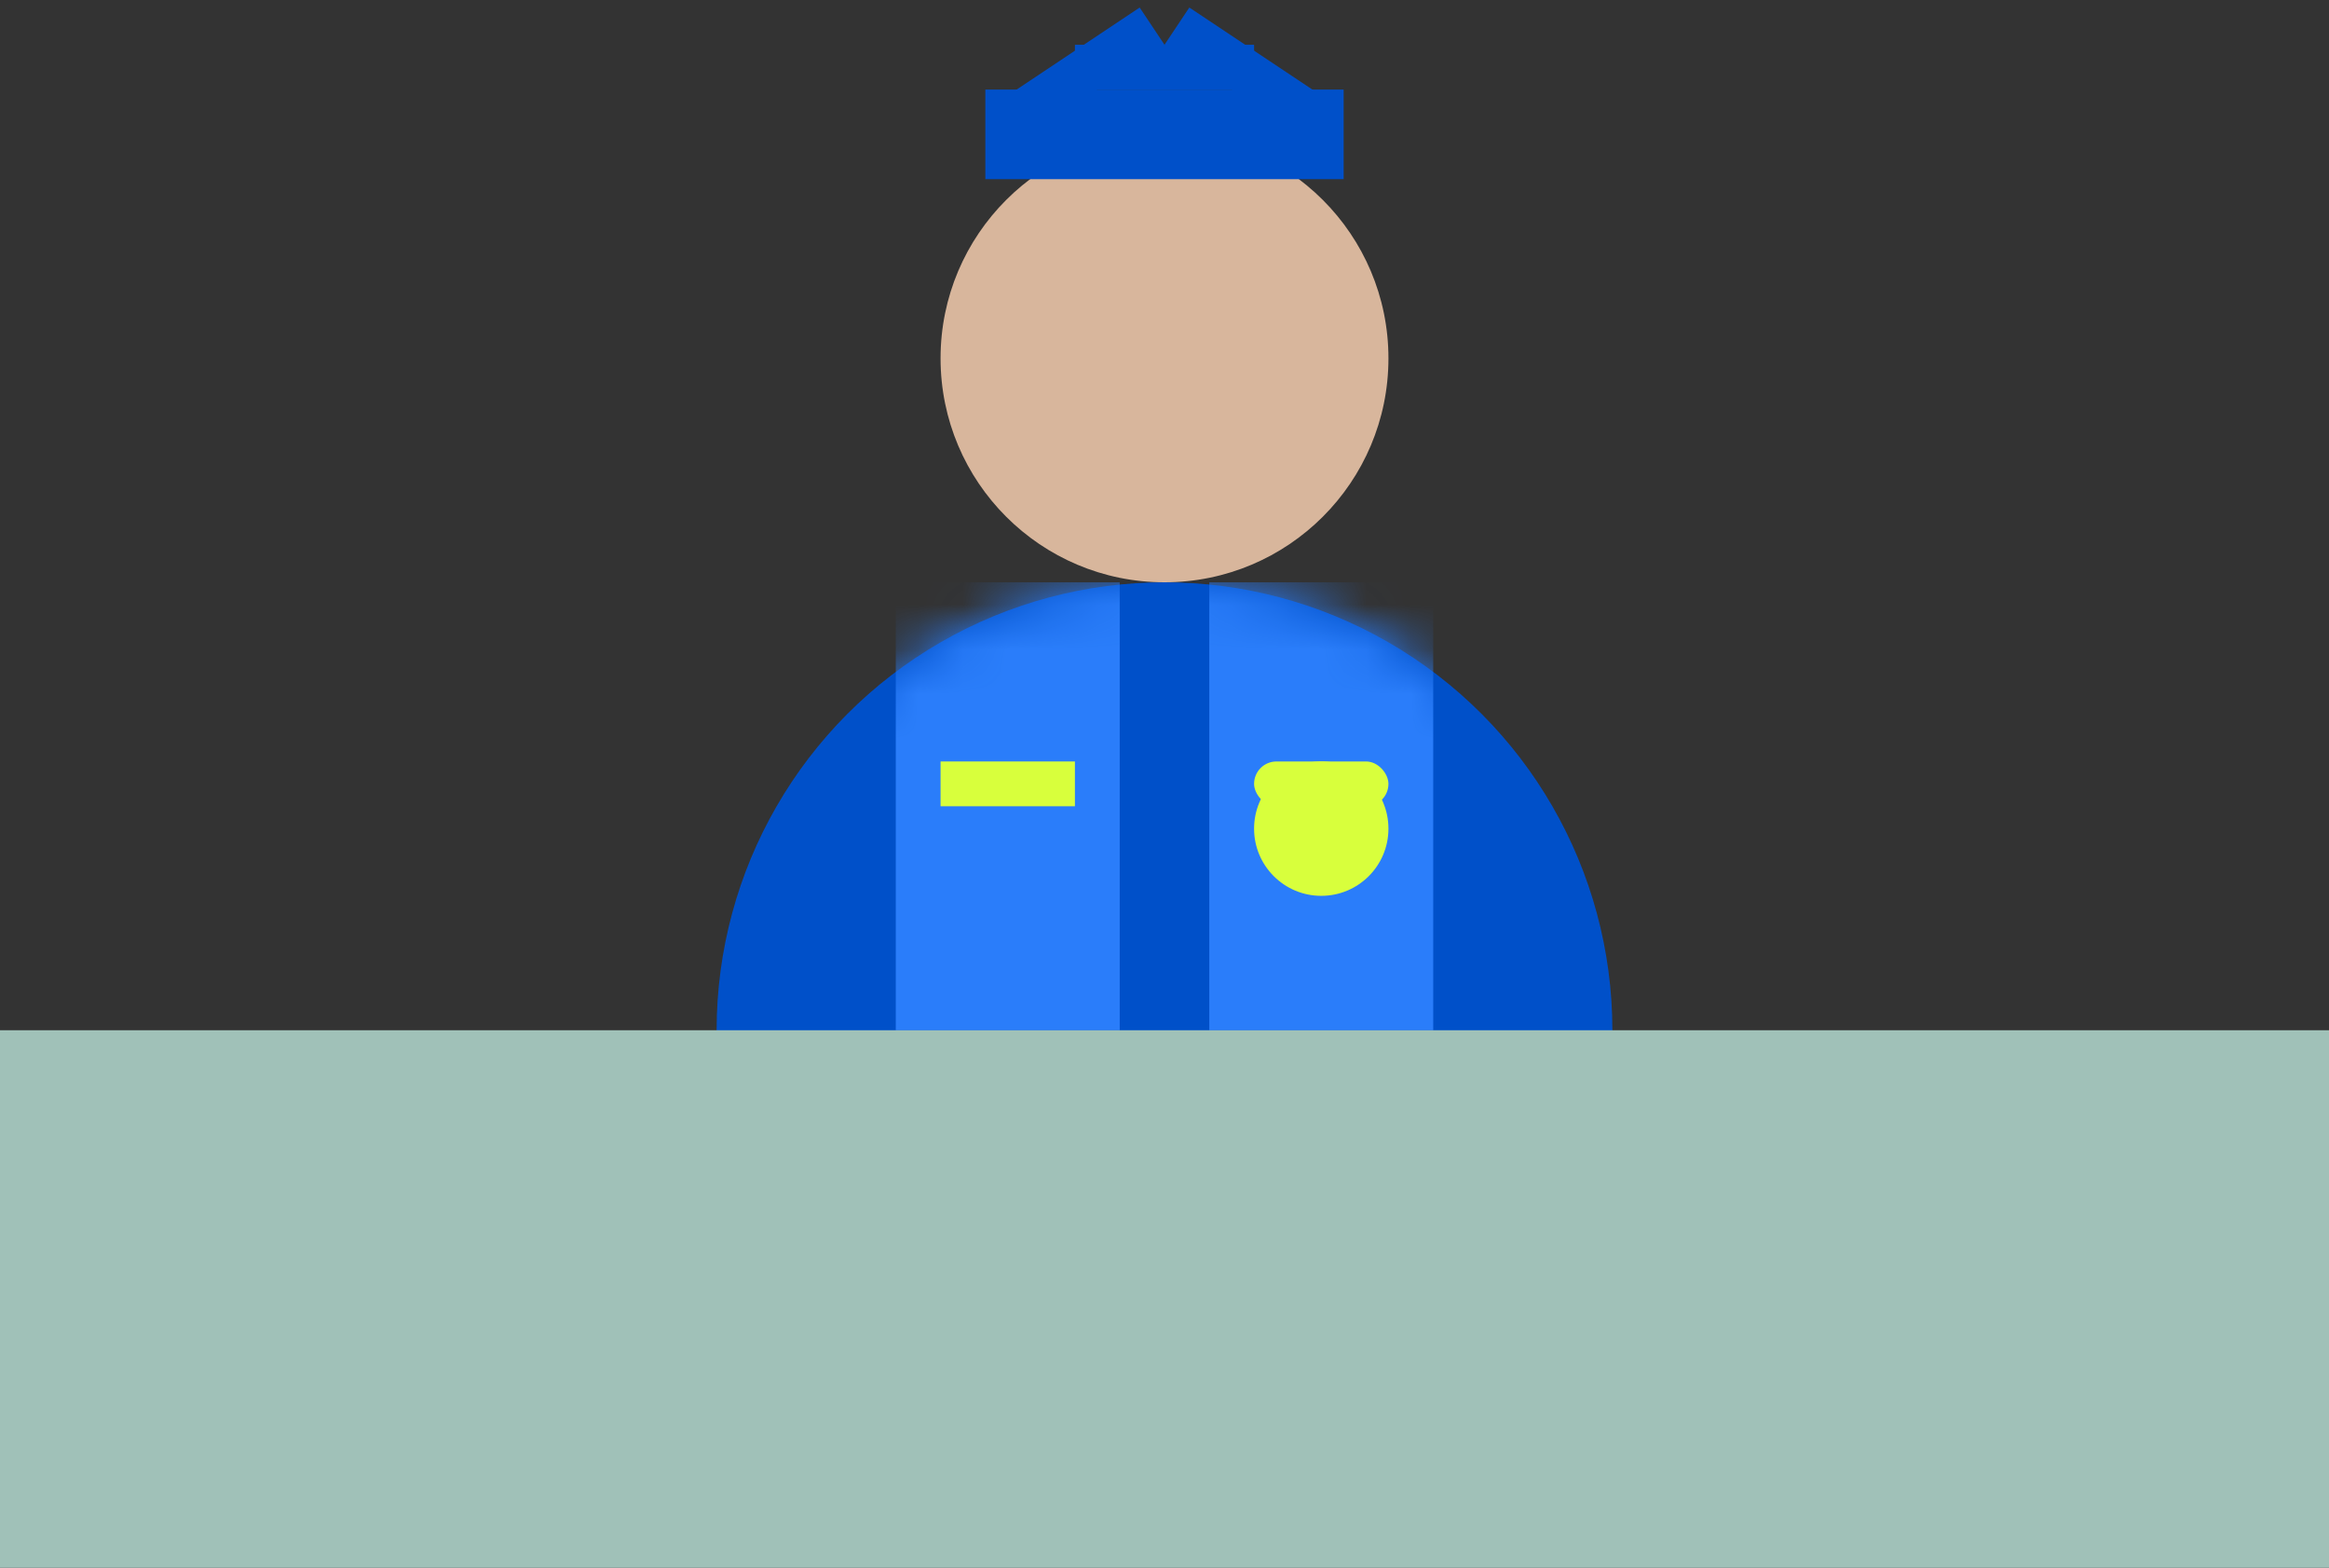 <svg width="52" height="35" viewBox="0 0 52 35" fill="none" xmlns="http://www.w3.org/2000/svg">
<rect x="0" y="0" width="52" height="35" fill="#333333" stroke="none"/>
<circle cx="26" cy="23" r="10" fill="#0050C9"/>
<mask id="mask0_643_1194" style="mask-type:alpha" maskUnits="userSpaceOnUse" x="16" y="13" width="20" height="20">
<circle cx="26" cy="23" r="10" fill="#0050C9"/>
</mask>
<g mask="url(#mask0_643_1194)">
<rect x="20" y="13" width="5" height="10" fill="#2A7DFA"/>
<rect x="27" y="13" width="5" height="10" fill="#2A7DFA"/>
</g>
<rect y="23" width="52" height="12" fill="#A0C1B8"/>
<rect x="21" y="17" width="3" height="1" fill="#D8FF3C"/>
<rect x="28" y="17" width="3" height="1" rx="0.5" fill="#D8FF3C"/>
<circle cx="29.5" cy="18.5" r="1.5" fill="#D8FF3C"/>
<circle cx="26" cy="8" r="5" fill="#D8B69C"/>
<rect x="22" y="2" width="8" height="2" fill="#0050C9"/>
<line x1="22.723" y1="2.584" x2="25.723" y2="0.584" stroke="#0050C9"/>
<line x1="26.277" y1="0.584" x2="29.277" y2="2.584" stroke="#0050C9"/>
<rect x="24" y="1" width="4" height="1" fill="#0050C9"/>
</svg>
